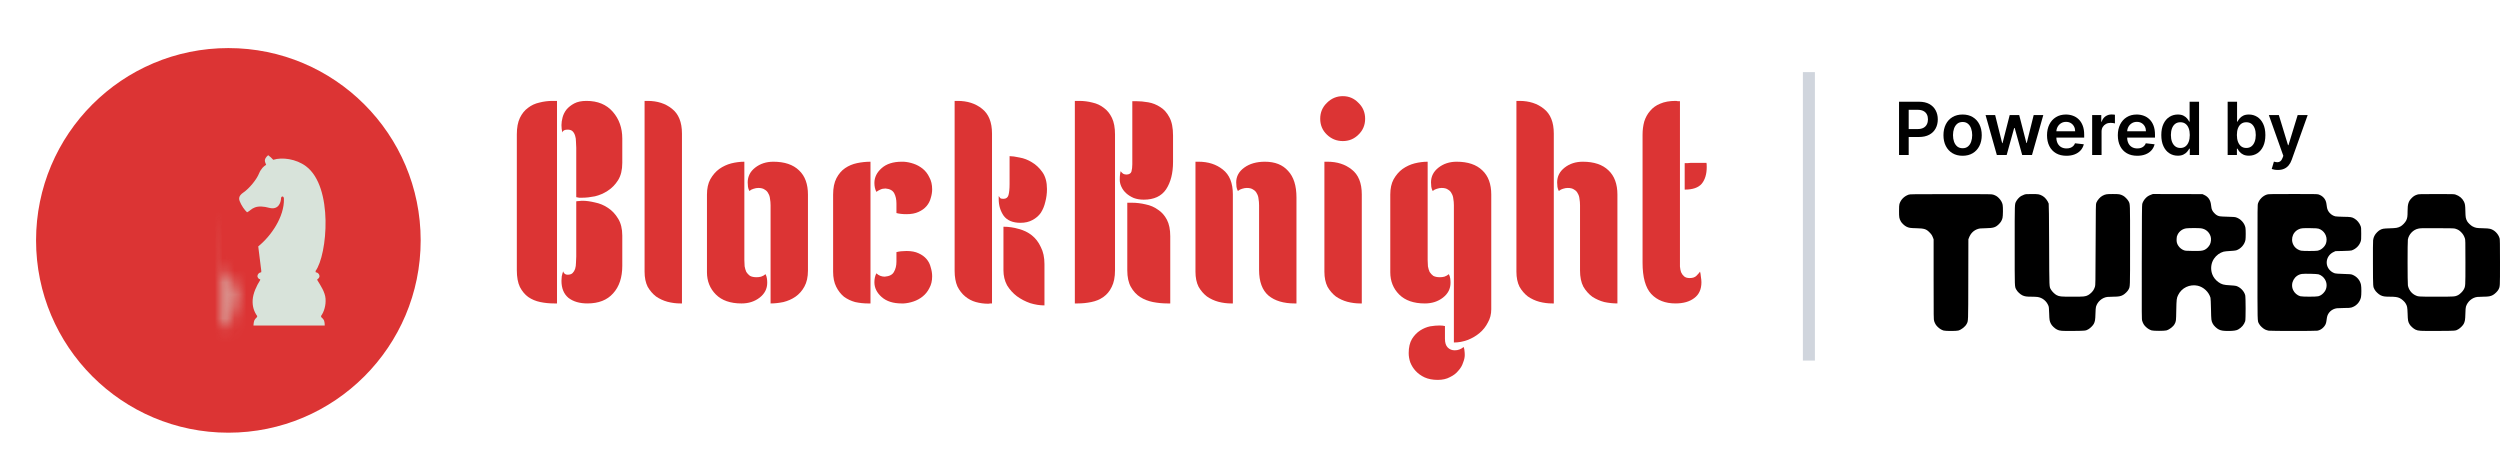 <svg width="208" height="38" viewBox="0 0 208 38" fill="none" xmlns="http://www.w3.org/2000/svg">
    <g filter="url(#filter0_dd_12167_1690)">
        <path
            d="M3 18C3 9.163 10.163 2 19 2C27.837 2 35 9.163 35 18C35 26.837 27.837 34 19 34C10.163 34 3 26.837 3 18Z"
            fill="#DC3434" />
        <path
            d="M20.267 14.003C20.72 13.694 21.341 12.959 21.55 12.437C21.712 12.04 21.957 11.812 22.143 11.714C22.077 11.494 21.871 11.292 22.311 10.912C22.453 11.016 22.6 11.139 22.736 11.296C23.466 11.062 24.637 11.216 25.458 11.832C27.754 13.551 27.236 19.215 26.253 20.548H26.251L26.274 20.66H26.278C26.342 20.66 26.526 20.706 26.575 20.922C26.614 21.079 26.477 21.205 26.402 21.229L26.405 21.319H26.409C26.667 21.746 27.048 22.301 27.086 22.853C27.124 23.404 26.967 23.937 26.705 24.298H26.703L26.743 24.403C26.743 24.403 26.906 24.532 26.962 24.669C27.017 24.809 27.018 25.087 27.018 25.087H21.088C21.088 25.087 21.103 24.81 21.152 24.681C21.199 24.551 21.356 24.41 21.363 24.404L21.408 24.298H21.401C21.141 23.937 20.989 23.503 21.021 22.96C21.053 22.401 21.341 21.789 21.638 21.319H21.64L21.649 21.232H21.618C21.549 21.23 21.385 21.092 21.427 20.922C21.477 20.706 21.659 20.66 21.724 20.66H21.728L21.742 20.548H21.741L21.486 18.5C22.541 17.649 23.663 16.05 23.623 14.541C23.616 14.275 23.389 14.306 23.382 14.496C23.369 14.863 23.159 15.501 22.381 15.288C21.953 15.172 21.523 15.137 21.205 15.259C20.895 15.377 20.835 15.523 20.554 15.665C20.554 15.665 20.267 15.397 20.06 14.993C19.869 14.618 19.75 14.353 20.267 14.003Z"
            fill="#D8E3DA" />
        <mask id="mask0_12167_1690" style="mask-type:alpha" maskUnits="userSpaceOnUse" x="11" y="11" width="9"
            height="15">
            <path
                d="M19.015 22.508C19.049 23.137 18.79 23.706 18.514 24.126C18.518 24.146 18.562 24.203 18.616 24.275L19.015 22.508ZM19.015 22.508C18.992 22.087 18.642 21.4 18.391 20.951L19.015 22.508ZM18.023 24.221L17.985 24.021L18.096 23.851C18.343 23.475 18.541 23.013 18.515 22.535L18.515 22.535C18.511 22.451 18.475 22.305 18.397 22.104C18.323 21.912 18.224 21.703 18.121 21.505C18.02 21.308 17.918 21.128 17.84 20.993C17.815 20.951 17.797 20.918 17.779 20.889C17.767 20.868 17.756 20.849 17.744 20.828C17.732 20.808 17.721 20.787 17.711 20.77C17.707 20.762 17.7 20.749 17.693 20.735C17.69 20.728 17.684 20.716 17.677 20.7C17.677 20.7 17.677 20.7 17.677 20.699C17.674 20.693 17.653 20.642 17.644 20.575L17.611 20.334H17.332L17.29 19.881L16.819 14.843L16.768 14.296H16.995L16.429 14.062L17.052 13.532L17.052 13.532L17.052 13.532L17.052 13.532L17.053 13.532L17.053 13.532L17.055 13.53L17.068 13.518C17.08 13.507 17.1 13.49 17.125 13.466C17.174 13.419 17.244 13.35 17.323 13.264C17.38 13.2 17.44 13.13 17.499 13.054H17.093H15.952H15.401L15.454 12.506L15.517 11.856H15.16L15.222 12.507L15.275 13.054H14.724H13.583H13.144C13.217 13.159 13.289 13.244 13.352 13.311C13.39 13.351 13.425 13.385 13.455 13.413H13.964L13.773 14.056C13.745 14.149 13.696 14.215 13.659 14.256C13.641 14.275 13.623 14.292 13.606 14.305L13.675 14.304L13.813 14.596L13.854 14.684L14.192 15.398H13.854L13.437 19.759L13.431 19.829L13.405 19.894L13.356 20.017L13.232 20.334H13.231L13.186 20.595C13.173 20.667 13.146 20.721 13.144 20.726C13.144 20.727 13.143 20.727 13.143 20.727C13.136 20.743 13.129 20.756 13.125 20.762C13.117 20.776 13.109 20.789 13.104 20.797C13.093 20.814 13.079 20.835 13.066 20.855C13.053 20.874 13.041 20.893 13.027 20.913C13.007 20.944 12.984 20.978 12.955 21.021C12.865 21.156 12.748 21.337 12.63 21.534C12.512 21.733 12.398 21.941 12.313 22.131C12.223 22.333 12.186 22.47 12.182 22.539L12.182 22.541C12.149 23.041 12.331 23.475 12.577 23.844L12.699 24.026L12.647 24.24C12.631 24.305 12.605 24.351 12.6 24.36C12.6 24.361 12.6 24.361 12.6 24.361C12.591 24.378 12.583 24.39 12.579 24.396C12.57 24.409 12.563 24.419 12.56 24.424C12.553 24.433 12.546 24.442 12.541 24.447L12.51 24.486C12.496 24.504 12.48 24.523 12.463 24.545H15.343H18.194C18.181 24.528 18.169 24.512 18.159 24.499C18.144 24.478 18.124 24.451 18.107 24.423C18.098 24.409 18.085 24.389 18.073 24.364C18.064 24.346 18.037 24.293 18.023 24.221ZM17.627 12.879C17.685 12.792 17.739 12.702 17.785 12.609L17.785 12.609C17.893 12.389 17.971 12.11 18.023 11.856H17.528L17.591 12.506L17.627 12.879ZM13.085 12.506L13.148 11.856H12.649C12.699 12.082 12.777 12.352 12.9 12.623L12.9 12.624C12.947 12.727 12.996 12.821 13.047 12.905L13.085 12.506Z"
                fill="#DC3434" stroke="white" />
        </mask>
        <g mask="url(#mask0_12167_1690)">
            <mask id="path-4-inside-1_12167_1690" fill="white">
                <rect x="9.373" y="8" width="11.932" height="19.119" rx="1" />
            </mask>
            <rect x="9.373" y="8" width="11.932" height="19.119" rx="1" fill="#D9D9D9" stroke="#D8E3DA"
                stroke-width="11.932" mask="url(#path-4-inside-1_12167_1690)" />
        </g>
    </g>
    <path
        d="M139.772 21.695C139.772 21.85 139.772 22.012 139.772 22.182C139.787 22.353 139.818 22.507 139.865 22.647C139.926 22.786 140.012 22.902 140.12 22.995C140.228 23.088 140.383 23.134 140.584 23.134C140.832 23.134 141.017 23.072 141.141 22.948C141.28 22.809 141.381 22.693 141.443 22.6C141.474 22.693 141.497 22.832 141.513 23.018C141.544 23.204 141.559 23.358 141.559 23.482C141.559 24.07 141.358 24.511 140.955 24.805C140.569 25.099 140.05 25.246 139.4 25.246C138.549 25.246 137.876 24.983 137.381 24.457C136.901 23.931 136.661 23.064 136.661 21.858V11.203C136.661 10.816 136.708 10.453 136.801 10.112C136.909 9.772 137.071 9.478 137.288 9.23C137.505 8.967 137.783 8.766 138.124 8.627C138.48 8.472 138.905 8.395 139.4 8.395C139.462 8.395 139.524 8.402 139.586 8.418C139.648 8.418 139.71 8.418 139.772 8.418V21.695ZM140.166 13.571H140.213C140.244 13.571 140.313 13.571 140.422 13.571C140.53 13.555 140.7 13.548 140.932 13.548H141.977C141.992 13.594 142 13.71 142 13.896C142 14.484 141.861 14.948 141.582 15.289C141.304 15.614 140.832 15.776 140.166 15.776V13.571Z"
        fill="#DC3434" />
    <path
        d="M126.166 8.395H126.421C127.226 8.395 127.899 8.611 128.441 9.044C128.998 9.478 129.276 10.166 129.276 11.11V25.246H129.137C128.781 25.246 128.425 25.2 128.069 25.107C127.729 25.014 127.412 24.867 127.118 24.666C126.839 24.45 126.607 24.179 126.421 23.854C126.251 23.513 126.166 23.096 126.166 22.6V8.395ZM131.458 17.076C131.458 16.89 131.443 16.712 131.412 16.542C131.396 16.372 131.35 16.225 131.273 16.101C131.211 15.962 131.11 15.853 130.971 15.776C130.847 15.683 130.669 15.637 130.437 15.637C130.313 15.637 130.182 15.66 130.042 15.706C129.919 15.737 129.802 15.799 129.694 15.892C129.632 15.768 129.594 15.652 129.578 15.544C129.563 15.42 129.555 15.296 129.555 15.172C129.555 14.677 129.764 14.267 130.182 13.942C130.599 13.617 131.102 13.455 131.69 13.455C132.619 13.455 133.331 13.695 133.826 14.174C134.321 14.639 134.569 15.312 134.569 16.194V25.246C134.213 25.246 133.849 25.208 133.478 25.13C133.122 25.038 132.789 24.89 132.48 24.689C132.186 24.473 131.938 24.194 131.737 23.854C131.551 23.498 131.458 23.049 131.458 22.507V17.076Z"
        fill="#DC3434" />
    <path
        d="M118.781 21.626C118.781 21.811 118.789 21.989 118.804 22.16C118.835 22.33 118.882 22.485 118.944 22.624C119.021 22.748 119.122 22.856 119.245 22.949C119.385 23.026 119.57 23.065 119.802 23.065C119.926 23.065 120.05 23.049 120.174 23.018C120.313 22.972 120.437 22.902 120.545 22.809C120.607 22.933 120.646 23.057 120.661 23.181C120.677 23.289 120.684 23.405 120.684 23.529C120.684 24.024 120.476 24.434 120.058 24.759C119.64 25.084 119.137 25.247 118.549 25.247C117.621 25.247 116.909 24.999 116.413 24.504C115.918 24.009 115.671 23.39 115.671 22.647V16.194C115.671 15.683 115.764 15.258 115.949 14.917C116.15 14.562 116.398 14.275 116.692 14.059C117.002 13.842 117.334 13.687 117.69 13.594C118.062 13.502 118.425 13.455 118.781 13.455V21.626ZM120.963 17.076C120.963 16.89 120.948 16.712 120.917 16.542C120.901 16.372 120.855 16.225 120.777 16.101C120.715 15.962 120.615 15.854 120.476 15.776C120.352 15.683 120.174 15.637 119.942 15.637C119.818 15.637 119.686 15.66 119.547 15.707C119.423 15.738 119.307 15.8 119.199 15.892C119.137 15.768 119.098 15.652 119.083 15.544C119.067 15.42 119.06 15.297 119.06 15.173C119.06 14.678 119.269 14.268 119.686 13.943C120.104 13.618 120.607 13.455 121.195 13.455C122.124 13.455 122.835 13.695 123.331 14.175C123.826 14.639 124.073 15.312 124.073 16.194V25.734C124.073 26.137 123.981 26.5 123.795 26.825C123.625 27.166 123.393 27.46 123.099 27.707C122.805 27.955 122.472 28.148 122.1 28.288C121.729 28.427 121.35 28.496 120.963 28.496V17.076ZM117.203 29.378C117.203 28.899 117.296 28.504 117.481 28.195C117.667 27.901 117.891 27.669 118.154 27.498C118.417 27.328 118.696 27.212 118.99 27.15C119.284 27.104 119.539 27.081 119.756 27.081C119.942 27.081 120.096 27.096 120.22 27.127V28.195C120.22 28.52 120.298 28.759 120.452 28.914C120.607 29.069 120.801 29.146 121.033 29.146C121.311 29.146 121.559 29.053 121.775 28.868C121.822 28.992 121.845 29.1 121.845 29.193C121.861 29.301 121.868 29.417 121.868 29.541C121.868 29.727 121.822 29.936 121.729 30.168C121.652 30.415 121.52 30.64 121.334 30.841C121.164 31.058 120.932 31.235 120.638 31.375C120.36 31.529 120.019 31.607 119.617 31.607C119.199 31.607 118.835 31.537 118.526 31.398C118.232 31.259 117.984 31.081 117.783 30.864C117.597 30.663 117.45 30.431 117.342 30.168C117.249 29.905 117.203 29.642 117.203 29.378Z"
        fill="#DC3434" />
    <path
        d="M109.842 9.88C109.842 9.354 110.028 8.913 110.399 8.557C110.771 8.186 111.212 8 111.722 8C112.233 8 112.666 8.186 113.022 8.557C113.394 8.913 113.579 9.354 113.579 9.88C113.579 10.406 113.394 10.847 113.022 11.203C112.666 11.559 112.233 11.737 111.722 11.737C111.212 11.737 110.771 11.559 110.399 11.203C110.028 10.847 109.842 10.406 109.842 9.88ZM110.19 13.455H110.446C111.251 13.455 111.924 13.671 112.465 14.105C113.022 14.538 113.301 15.227 113.301 16.171V25.247H113.162C112.806 25.247 112.45 25.2 112.094 25.107C111.753 25.014 111.436 24.867 111.142 24.666C110.864 24.45 110.632 24.179 110.446 23.854C110.276 23.513 110.19 23.096 110.19 22.6V13.455Z"
        fill="#DC3434" />
    <path
        d="M104.755 17.076C104.755 16.89 104.74 16.712 104.709 16.542C104.694 16.372 104.647 16.225 104.57 16.101C104.508 15.962 104.407 15.854 104.268 15.776C104.144 15.683 103.966 15.637 103.734 15.637C103.61 15.637 103.479 15.66 103.34 15.707C103.216 15.738 103.1 15.8 102.991 15.892C102.929 15.768 102.891 15.652 102.875 15.544C102.86 15.42 102.852 15.297 102.852 15.173C102.852 14.678 103.076 14.268 103.525 13.943C103.974 13.618 104.547 13.455 105.243 13.455C106.079 13.455 106.721 13.71 107.17 14.221C107.634 14.716 107.866 15.451 107.866 16.426V25.247H107.727C106.798 25.247 106.071 25.03 105.545 24.597C105.019 24.148 104.755 23.436 104.755 22.461V17.076ZM99.463 13.455H99.719C100.523 13.455 101.196 13.672 101.738 14.105C102.295 14.538 102.574 15.227 102.574 16.171V25.247H102.434C102.078 25.247 101.722 25.2 101.367 25.108C101.026 25.015 100.709 24.868 100.415 24.666C100.136 24.45 99.904 24.179 99.719 23.854C99.548 23.514 99.463 23.096 99.463 22.601V13.455Z"
        fill="#DC3434" />
    <path
        d="M89.427 8.395H89.798C90.169 8.395 90.533 8.441 90.889 8.534C91.245 8.611 91.562 8.758 91.841 8.975C92.119 9.176 92.344 9.455 92.514 9.81C92.684 10.166 92.769 10.623 92.769 11.18V22.484C92.769 23.057 92.676 23.521 92.491 23.877C92.32 24.233 92.088 24.511 91.794 24.713C91.516 24.914 91.183 25.053 90.796 25.13C90.425 25.208 90.046 25.246 89.659 25.246H89.427V8.395ZM97.365 25.246H97.133C96.731 25.246 96.328 25.208 95.926 25.13C95.539 25.053 95.183 24.914 94.858 24.713C94.549 24.511 94.293 24.233 94.092 23.877C93.891 23.521 93.79 23.057 93.79 22.484V16.867H94.162C94.549 16.867 94.936 16.913 95.323 17.006C95.709 17.084 96.05 17.231 96.344 17.447C96.653 17.648 96.901 17.927 97.087 18.283C97.272 18.639 97.365 19.095 97.365 19.652V25.246ZM97.597 13.478C97.597 14.406 97.404 15.165 97.017 15.753C96.63 16.325 96.011 16.612 95.16 16.612C94.851 16.612 94.572 16.565 94.324 16.472C94.077 16.364 93.868 16.232 93.698 16.078C93.528 15.923 93.396 15.745 93.303 15.544C93.21 15.343 93.164 15.149 93.164 14.963C93.164 14.778 93.172 14.631 93.187 14.523C93.203 14.414 93.218 14.321 93.234 14.244C93.311 14.337 93.38 14.406 93.442 14.453C93.52 14.499 93.62 14.523 93.744 14.523C93.961 14.507 94.092 14.422 94.139 14.267C94.185 14.097 94.208 13.896 94.208 13.664V8.418H94.51C94.835 8.418 95.175 8.449 95.531 8.511C95.887 8.572 96.22 8.704 96.53 8.905C96.839 9.091 97.094 9.377 97.296 9.764C97.497 10.135 97.597 10.638 97.597 11.273V13.478Z"
        fill="#DC3434" />
    <path
        d="M83.487 18.863C83.92 18.863 84.346 18.925 84.763 19.049C85.181 19.157 85.545 19.335 85.854 19.583C86.164 19.83 86.412 20.155 86.597 20.558C86.798 20.945 86.899 21.416 86.899 21.974V25.409C86.512 25.409 86.118 25.347 85.715 25.223C85.313 25.084 84.941 24.89 84.601 24.643C84.276 24.395 84.005 24.094 83.788 23.738C83.587 23.366 83.487 22.948 83.487 22.484V18.863ZM83.997 12.991C84.199 12.991 84.477 13.029 84.833 13.107C85.189 13.168 85.529 13.3 85.854 13.501C86.195 13.702 86.489 13.981 86.737 14.337C86.984 14.693 87.108 15.157 87.108 15.729C87.108 16.101 87.061 16.457 86.969 16.797C86.891 17.138 86.767 17.439 86.597 17.703C86.427 17.95 86.195 18.151 85.901 18.306C85.622 18.461 85.29 18.538 84.903 18.538C84.268 18.538 83.804 18.345 83.51 17.958C83.231 17.555 83.092 17.091 83.092 16.565V16.31C83.154 16.387 83.201 16.449 83.231 16.495C83.278 16.526 83.363 16.542 83.487 16.542C83.703 16.542 83.843 16.441 83.905 16.24C83.966 16.023 83.997 15.706 83.997 15.289V12.991ZM79.425 8.395H79.68C80.485 8.395 81.158 8.611 81.7 9.044C82.257 9.478 82.535 10.166 82.535 11.11V25.246C82.473 25.246 82.419 25.246 82.373 25.246C82.326 25.262 82.272 25.27 82.21 25.27C81.87 25.27 81.529 25.223 81.189 25.13C80.864 25.038 80.57 24.883 80.307 24.666C80.044 24.45 79.827 24.171 79.657 23.831C79.502 23.475 79.425 23.041 79.425 22.531V8.395Z"
        fill="#DC3434" />
    <path
        d="M72.425 25.247H72.216C71.86 25.247 71.504 25.208 71.148 25.131C70.808 25.038 70.499 24.891 70.22 24.69C69.957 24.473 69.74 24.195 69.57 23.854C69.4 23.514 69.315 23.096 69.315 22.601V16.194C69.315 15.637 69.408 15.181 69.593 14.825C69.779 14.469 70.019 14.19 70.313 13.989C70.607 13.788 70.94 13.649 71.311 13.571C71.682 13.494 72.054 13.455 72.425 13.455V25.247ZM77.555 15.753C77.555 15.985 77.516 16.225 77.439 16.473C77.377 16.72 77.261 16.945 77.091 17.146C76.921 17.347 76.696 17.509 76.418 17.633C76.155 17.757 75.822 17.819 75.419 17.819C75.094 17.819 74.816 17.788 74.584 17.726V16.937C74.584 16.596 74.522 16.31 74.398 16.078C74.274 15.846 74.034 15.714 73.679 15.683C73.508 15.683 73.361 15.714 73.238 15.776C73.129 15.823 73.021 15.885 72.913 15.962C72.804 15.745 72.75 15.498 72.75 15.219C72.75 14.755 72.951 14.345 73.354 13.989C73.756 13.633 74.313 13.455 75.025 13.455H75.187C75.451 13.471 75.721 13.525 76 13.618C76.278 13.71 76.534 13.85 76.766 14.035C76.998 14.221 77.184 14.461 77.323 14.755C77.478 15.034 77.555 15.366 77.555 15.753ZM77.555 22.995C77.555 23.367 77.478 23.692 77.323 23.97C77.184 24.249 76.998 24.481 76.766 24.666C76.534 24.852 76.278 24.991 76 25.084C75.721 25.177 75.451 25.231 75.187 25.247H75.025C74.313 25.247 73.756 25.069 73.354 24.713C72.951 24.357 72.75 23.947 72.75 23.483C72.75 23.204 72.804 22.956 72.913 22.74C73.114 22.926 73.346 23.018 73.609 23.018C73.996 22.988 74.251 22.856 74.375 22.624C74.514 22.392 74.584 22.105 74.584 21.765V20.976C74.816 20.914 75.094 20.883 75.419 20.883C75.822 20.883 76.155 20.945 76.418 21.069C76.696 21.192 76.921 21.355 77.091 21.556C77.261 21.757 77.377 21.989 77.439 22.252C77.516 22.5 77.555 22.748 77.555 22.995Z"
        fill="#DC3434" />
    <path
        d="M61.93 21.626C61.93 21.811 61.938 21.989 61.953 22.16C61.984 22.33 62.031 22.485 62.092 22.624C62.17 22.748 62.27 22.856 62.394 22.949C62.533 23.026 62.719 23.065 62.951 23.065C63.075 23.065 63.199 23.049 63.323 23.018C63.462 22.972 63.586 22.902 63.694 22.809C63.756 22.933 63.795 23.057 63.81 23.181C63.826 23.289 63.833 23.405 63.833 23.529C63.833 24.024 63.624 24.434 63.207 24.759C62.789 25.084 62.286 25.247 61.698 25.247C60.769 25.247 60.057 24.999 59.562 24.504C59.067 24.009 58.819 23.39 58.819 22.647V16.194C58.819 15.683 58.912 15.258 59.098 14.917C59.299 14.562 59.547 14.275 59.841 14.059C60.15 13.842 60.483 13.687 60.839 13.594C61.21 13.502 61.574 13.455 61.93 13.455V21.626ZM67.222 22.508C67.222 23.049 67.122 23.498 66.921 23.854C66.735 24.195 66.487 24.473 66.178 24.69C65.884 24.891 65.551 25.038 65.18 25.131C64.808 25.208 64.452 25.247 64.112 25.247V17.076C64.112 16.89 64.096 16.712 64.065 16.542C64.05 16.372 64.004 16.225 63.926 16.101C63.864 15.962 63.764 15.854 63.624 15.776C63.501 15.683 63.323 15.637 63.09 15.637C62.967 15.637 62.835 15.66 62.696 15.707C62.572 15.738 62.456 15.8 62.348 15.892C62.286 15.768 62.247 15.652 62.232 15.544C62.216 15.42 62.209 15.297 62.209 15.173C62.209 14.678 62.417 14.268 62.835 13.943C63.253 13.618 63.756 13.455 64.344 13.455C65.272 13.455 65.984 13.695 66.48 14.175C66.975 14.639 67.222 15.312 67.222 16.194V22.508Z"
        fill="#DC3434" />
    <path
        d="M53.629 8.395H53.884C54.689 8.395 55.362 8.611 55.903 9.044C56.46 9.478 56.739 10.166 56.739 11.11V25.246H56.6C56.244 25.246 55.888 25.2 55.532 25.107C55.191 25.014 54.874 24.867 54.58 24.666C54.302 24.45 54.07 24.179 53.884 23.854C53.714 23.513 53.629 23.096 53.629 22.6V8.395Z"
        fill="#DC3434" />
    <path
        d="M46.343 25.246H46.11C45.708 25.246 45.321 25.208 44.95 25.13C44.578 25.053 44.246 24.914 43.952 24.713C43.673 24.511 43.441 24.233 43.255 23.877C43.085 23.521 43 23.057 43 22.484V11.18C43 10.623 43.085 10.166 43.255 9.81C43.426 9.455 43.65 9.176 43.928 8.975C44.207 8.758 44.524 8.611 44.88 8.534C45.236 8.441 45.6 8.395 45.971 8.395H46.343V25.246ZM51.774 22.113C51.774 23.088 51.519 23.854 51.008 24.411C50.513 24.968 49.801 25.246 48.873 25.246C48.223 25.246 47.697 25.092 47.294 24.782C46.907 24.457 46.714 23.985 46.714 23.366C46.714 23.258 46.722 23.134 46.737 22.995C46.768 22.84 46.807 22.701 46.853 22.577C46.915 22.763 47.039 22.856 47.225 22.856C47.41 22.856 47.55 22.809 47.642 22.716C47.735 22.623 47.805 22.507 47.851 22.368C47.898 22.213 47.921 22.051 47.921 21.881C47.936 21.695 47.944 21.517 47.944 21.347V16.751C48.022 16.735 48.099 16.728 48.176 16.728C48.269 16.712 48.37 16.704 48.478 16.704C48.772 16.704 49.112 16.751 49.499 16.844C49.886 16.921 50.242 17.068 50.567 17.285C50.907 17.501 51.194 17.803 51.426 18.19C51.658 18.561 51.774 19.033 51.774 19.606V22.113ZM51.774 13.548C51.774 14.136 51.658 14.615 51.426 14.987C51.194 15.358 50.907 15.652 50.567 15.869C50.242 16.085 49.886 16.24 49.499 16.333C49.112 16.41 48.772 16.449 48.478 16.449C48.37 16.449 48.269 16.449 48.176 16.449C48.099 16.434 48.022 16.418 47.944 16.403V12.294C47.944 12.124 47.936 11.954 47.921 11.784C47.921 11.598 47.898 11.435 47.851 11.296C47.805 11.141 47.735 11.018 47.642 10.925C47.55 10.832 47.41 10.785 47.225 10.785C46.977 10.785 46.83 10.863 46.784 11.018C46.737 10.816 46.714 10.615 46.714 10.414C46.714 10.213 46.745 9.996 46.807 9.764C46.869 9.532 46.977 9.315 47.132 9.114C47.302 8.913 47.519 8.743 47.782 8.603C48.045 8.464 48.385 8.395 48.803 8.395C49.731 8.395 50.459 8.696 50.985 9.3C51.511 9.903 51.774 10.646 51.774 11.528V13.548Z"
        fill="#DC3434" />
    <line x1="150.5" y1="6" x2="150.5" y2="30" stroke="#D0D5DD" />
    <path
        d="M189.518 14.141C189.411 14.141 189.313 14.132 189.222 14.115C189.132 14.099 189.061 14.081 189.008 14.059L189.189 13.449C189.303 13.482 189.405 13.498 189.494 13.496C189.584 13.495 189.662 13.467 189.73 13.412C189.8 13.358 189.858 13.269 189.906 13.144L189.973 12.964L188.767 9.571H189.598L190.364 12.081H190.399L191.167 9.571H192L190.669 13.297C190.607 13.473 190.525 13.624 190.423 13.749C190.32 13.876 190.195 13.973 190.046 14.039C189.899 14.107 189.723 14.141 189.518 14.141Z"
        fill="black" />
    <path
        d="M185.341 12.895V8.464H186.124V10.121H186.157C186.197 10.04 186.254 9.955 186.328 9.864C186.401 9.771 186.501 9.693 186.626 9.628C186.752 9.562 186.912 9.528 187.107 9.528C187.364 9.528 187.595 9.594 187.801 9.725C188.009 9.855 188.173 10.048 188.295 10.303C188.417 10.557 188.479 10.868 188.479 11.238C188.479 11.603 188.419 11.913 188.299 12.168C188.179 12.424 188.016 12.618 187.81 12.752C187.604 12.886 187.37 12.954 187.109 12.954C186.919 12.954 186.761 12.922 186.635 12.858C186.51 12.795 186.409 12.718 186.332 12.629C186.257 12.538 186.199 12.452 186.157 12.371H186.111V12.895H185.341ZM186.109 11.233C186.109 11.448 186.14 11.637 186.2 11.798C186.262 11.96 186.351 12.086 186.466 12.177C186.583 12.266 186.725 12.311 186.89 12.311C187.064 12.311 187.208 12.265 187.325 12.172C187.442 12.079 187.53 11.951 187.589 11.79C187.65 11.627 187.68 11.441 187.68 11.233C187.68 11.027 187.651 10.844 187.591 10.684C187.532 10.524 187.444 10.398 187.327 10.307C187.211 10.216 187.065 10.171 186.89 10.171C186.723 10.171 186.581 10.215 186.464 10.303C186.347 10.391 186.259 10.514 186.198 10.673C186.139 10.832 186.109 11.018 186.109 11.233Z"
        fill="black" />
    <path
        d="M181.191 12.954C180.93 12.954 180.696 12.886 180.49 12.752C180.283 12.618 180.12 12.424 180.001 12.168C179.881 11.913 179.821 11.603 179.821 11.238C179.821 10.868 179.882 10.557 180.003 10.303C180.125 10.048 180.291 9.855 180.498 9.725C180.706 9.594 180.937 9.528 181.193 9.528C181.388 9.528 181.548 9.562 181.673 9.628C181.799 9.693 181.898 9.771 181.972 9.864C182.045 9.955 182.102 10.04 182.143 10.121H182.175V8.464H182.961V12.895H182.19V12.371H182.143C182.102 12.452 182.044 12.538 181.967 12.629C181.891 12.718 181.79 12.795 181.664 12.858C181.539 12.922 181.381 12.954 181.191 12.954ZM181.409 12.311C181.575 12.311 181.716 12.266 181.833 12.177C181.95 12.086 182.039 11.96 182.099 11.798C182.16 11.637 182.19 11.448 182.19 11.233C182.19 11.018 182.16 10.832 182.099 10.673C182.04 10.514 181.952 10.391 181.835 10.303C181.72 10.215 181.578 10.171 181.409 10.171C181.235 10.171 181.089 10.216 180.972 10.307C180.855 10.398 180.767 10.524 180.708 10.684C180.649 10.844 180.619 11.027 180.619 11.233C180.619 11.441 180.649 11.627 180.708 11.79C180.769 11.951 180.857 12.079 180.974 12.172C181.093 12.265 181.238 12.311 181.409 12.311Z"
        fill="black" />
    <path
        d="M177.817 12.96C177.484 12.96 177.196 12.891 176.954 12.752C176.713 12.612 176.527 12.415 176.397 12.159C176.268 11.903 176.203 11.6 176.203 11.253C176.203 10.911 176.268 10.611 176.397 10.353C176.529 10.093 176.712 9.891 176.947 9.747C177.182 9.601 177.458 9.528 177.776 9.528C177.981 9.528 178.174 9.562 178.356 9.628C178.539 9.693 178.7 9.794 178.84 9.931C178.982 10.068 179.093 10.242 179.174 10.454C179.254 10.665 179.295 10.916 179.295 11.207V11.447H176.571V10.92H178.544C178.542 10.77 178.51 10.636 178.447 10.519C178.383 10.401 178.294 10.308 178.18 10.24C178.068 10.172 177.937 10.139 177.787 10.139C177.626 10.139 177.486 10.177 177.365 10.255C177.244 10.332 177.149 10.433 177.081 10.558C177.015 10.682 176.981 10.819 176.98 10.967V11.428C176.98 11.621 177.015 11.787 177.086 11.926C177.156 12.063 177.255 12.168 177.382 12.242C177.509 12.314 177.657 12.35 177.828 12.35C177.942 12.35 178.045 12.334 178.137 12.302C178.229 12.269 178.309 12.221 178.377 12.157C178.445 12.094 178.496 12.015 178.531 11.921L179.262 12.004C179.216 12.197 179.128 12.366 178.998 12.51C178.87 12.653 178.705 12.764 178.505 12.843C178.304 12.921 178.075 12.96 177.817 12.96Z"
        fill="black" />
    <path
        d="M174.067 12.896V9.572H174.826V10.126H174.861C174.921 9.934 175.025 9.786 175.172 9.682C175.321 9.577 175.49 9.524 175.681 9.524C175.724 9.524 175.772 9.527 175.826 9.531C175.881 9.534 175.926 9.539 175.962 9.546V10.267C175.929 10.255 175.876 10.245 175.804 10.236C175.733 10.226 175.665 10.221 175.599 10.221C175.456 10.221 175.327 10.252 175.213 10.314C175.101 10.375 175.012 10.459 174.947 10.567C174.882 10.675 174.85 10.8 174.85 10.942V12.896H174.067Z"
        fill="black" />
    <path
        d="M171.926 12.96C171.593 12.96 171.305 12.891 171.063 12.752C170.822 12.612 170.637 12.415 170.507 12.159C170.377 11.903 170.312 11.6 170.312 11.253C170.312 10.911 170.377 10.611 170.507 10.353C170.638 10.093 170.821 9.891 171.056 9.747C171.291 9.601 171.568 9.528 171.885 9.528C172.09 9.528 172.283 9.562 172.465 9.628C172.648 9.693 172.81 9.794 172.95 9.931C173.091 10.068 173.202 10.242 173.283 10.454C173.364 10.665 173.404 10.916 173.404 11.207V11.447H170.68V10.92H172.653C172.652 10.77 172.619 10.636 172.556 10.519C172.492 10.401 172.404 10.308 172.29 10.24C172.177 10.172 172.046 10.139 171.896 10.139C171.736 10.139 171.595 10.177 171.474 10.255C171.353 10.332 171.258 10.433 171.191 10.558C171.124 10.682 171.09 10.819 171.089 10.967V11.428C171.089 11.621 171.124 11.787 171.195 11.926C171.266 12.063 171.364 12.168 171.491 12.242C171.618 12.314 171.767 12.35 171.937 12.35C172.051 12.35 172.154 12.334 172.246 12.302C172.339 12.269 172.419 12.221 172.487 12.157C172.554 12.094 172.606 12.015 172.64 11.921L173.372 12.004C173.325 12.197 173.237 12.366 173.108 12.51C172.979 12.653 172.815 12.764 172.614 12.843C172.414 12.921 172.184 12.96 171.926 12.96Z"
        fill="black" />
    <path
        d="M166.137 12.895L165.198 9.571H165.996L166.58 11.908H166.611L167.208 9.571H167.997L168.595 11.895H168.627L169.203 9.571H170.003L169.062 12.895H168.246L167.623 10.649H167.578L166.955 12.895H166.137Z"
        fill="black" />
    <path
        d="M163.289 12.96C162.964 12.96 162.683 12.889 162.445 12.746C162.207 12.603 162.022 12.403 161.891 12.146C161.761 11.89 161.696 11.59 161.696 11.246C161.696 10.903 161.761 10.602 161.891 10.344C162.022 10.086 162.207 9.885 162.445 9.743C162.683 9.6 162.964 9.528 163.289 9.528C163.613 9.528 163.894 9.6 164.132 9.743C164.37 9.885 164.554 10.086 164.684 10.344C164.815 10.602 164.881 10.903 164.881 11.246C164.881 11.59 164.815 11.89 164.684 12.146C164.554 12.403 164.37 12.603 164.132 12.746C163.894 12.889 163.613 12.96 163.289 12.96ZM163.293 12.332C163.469 12.332 163.616 12.284 163.734 12.188C163.853 12.089 163.941 11.958 163.998 11.794C164.057 11.629 164.087 11.446 164.087 11.244C164.087 11.041 164.057 10.857 163.998 10.692C163.941 10.527 163.853 10.395 163.734 10.296C163.616 10.198 163.469 10.149 163.293 10.149C163.113 10.149 162.963 10.198 162.843 10.296C162.725 10.395 162.636 10.527 162.577 10.692C162.519 10.857 162.49 11.041 162.49 11.244C162.49 11.446 162.519 11.629 162.577 11.794C162.636 11.958 162.725 12.089 162.843 12.188C162.963 12.284 163.113 12.332 163.293 12.332Z"
        fill="black" />
    <path
        d="M158 12.895V8.464H159.662C160.002 8.464 160.288 8.527 160.519 8.654C160.751 8.781 160.926 8.956 161.044 9.178C161.164 9.399 161.224 9.65 161.224 9.931C161.224 10.215 161.164 10.467 161.044 10.688C160.925 10.909 160.748 11.083 160.514 11.21C160.281 11.335 159.993 11.398 159.651 11.398H158.55V10.738H159.543C159.742 10.738 159.905 10.703 160.032 10.634C160.159 10.565 160.252 10.47 160.313 10.348C160.375 10.227 160.406 10.088 160.406 9.931C160.406 9.774 160.375 9.635 160.313 9.515C160.252 9.396 160.158 9.303 160.03 9.236C159.903 9.169 159.739 9.135 159.538 9.135H158.803V12.895H158Z"
        fill="black" />
    <path
        d="M158.804 16.193C158.422 16.328 158.147 16.607 158.033 16.975C158.009 17.051 158 17.217 158 17.567C158 18.097 158.014 18.175 158.156 18.433C158.231 18.569 158.454 18.778 158.606 18.854C158.82 18.96 158.92 18.976 159.433 18.988C160.102 19.004 160.265 19.054 160.542 19.34C160.703 19.506 160.745 19.572 160.829 19.784L160.877 19.913V23.252C160.877 26.447 160.88 26.595 160.922 26.716C160.994 26.933 161.073 27.06 161.218 27.2C161.374 27.352 161.541 27.453 161.716 27.502C161.882 27.548 162.765 27.548 162.928 27.502C163.193 27.428 163.508 27.177 163.624 26.954C163.764 26.68 163.755 26.894 163.762 23.249L163.769 19.913L163.82 19.777C163.96 19.409 164.219 19.156 164.57 19.047C164.696 19.006 164.803 18.997 165.211 18.988C165.861 18.974 166.024 18.923 166.304 18.651C166.462 18.497 166.555 18.343 166.609 18.136C166.651 17.979 166.658 17.242 166.621 17.044C166.586 16.853 166.472 16.651 166.311 16.487C166.162 16.335 166.052 16.266 165.831 16.193C165.71 16.151 165.572 16.149 162.313 16.151C159.118 16.151 158.913 16.156 158.804 16.193Z"
        fill="black" />
    <path
        d="M168.401 16.198C168.322 16.226 168.21 16.277 168.154 16.311C168.019 16.387 167.823 16.599 167.748 16.748C167.616 17.004 167.623 16.806 167.623 20.405C167.623 24.047 167.613 23.819 167.758 24.098C167.839 24.259 168.086 24.491 168.261 24.572C168.459 24.664 168.599 24.685 169.007 24.685C169.2 24.685 169.433 24.696 169.521 24.708C169.925 24.765 170.269 25.041 170.425 25.431C170.467 25.53 170.477 25.626 170.491 26.078C170.509 26.637 170.521 26.711 170.64 26.943C170.724 27.107 170.957 27.328 171.143 27.42C171.371 27.533 171.518 27.544 172.532 27.533C173.51 27.523 173.534 27.521 173.762 27.388C173.911 27.302 174.135 27.079 174.202 26.948C174.307 26.743 174.328 26.612 174.342 26.112C174.349 25.811 174.365 25.599 174.386 25.525C174.507 25.099 174.894 24.761 175.328 24.705C175.414 24.696 175.649 24.685 175.847 24.685C176.262 24.685 176.444 24.65 176.637 24.542C176.8 24.45 177.019 24.233 177.091 24.093C177.229 23.821 177.222 24.04 177.222 20.405C177.222 16.799 177.229 17.004 177.096 16.744C177.019 16.597 176.779 16.35 176.639 16.281C176.388 16.155 176.318 16.143 175.789 16.143C175.262 16.143 175.19 16.155 174.938 16.281C174.733 16.385 174.505 16.643 174.41 16.88C174.37 16.977 174.368 17.193 174.356 20.356C174.344 23.552 174.342 23.736 174.3 23.856C174.228 24.07 174.151 24.197 174 24.349C173.92 24.429 173.801 24.521 173.736 24.553C173.489 24.678 173.412 24.685 172.432 24.685C171.448 24.685 171.35 24.675 171.113 24.556C170.964 24.482 170.731 24.254 170.644 24.1C170.491 23.826 170.502 24.1 170.488 20.379C170.479 18.015 170.467 16.986 170.451 16.937C170.353 16.675 170.137 16.405 169.932 16.297C169.671 16.157 169.594 16.143 169.046 16.145C168.582 16.145 168.531 16.15 168.401 16.198Z"
        fill="black" />
    <path
        d="M178.979 16.195C178.764 16.273 178.638 16.354 178.506 16.499C178.375 16.639 178.284 16.798 178.235 16.966C178.21 17.051 178.203 18.007 178.196 21.815C178.189 26.367 178.191 26.562 178.231 26.696C178.301 26.912 178.377 27.046 178.527 27.189C178.68 27.338 178.853 27.442 179.027 27.492C179.191 27.538 180.074 27.538 180.239 27.492C180.498 27.421 180.817 27.172 180.929 26.958C181.052 26.719 181.05 26.723 181.066 25.821C181.085 24.895 181.094 24.812 181.218 24.555C181.362 24.255 181.593 24.025 181.891 23.88C182.185 23.74 182.541 23.698 182.853 23.772C183.345 23.887 183.771 24.29 183.913 24.773C183.927 24.817 183.946 25.248 183.955 25.729C183.974 26.668 183.976 26.682 184.107 26.94C184.191 27.103 184.433 27.334 184.615 27.419C184.803 27.509 184.983 27.536 185.418 27.536C185.81 27.536 186.066 27.497 186.211 27.416C186.507 27.248 186.702 27.018 186.802 26.719C186.849 26.581 186.847 24.716 186.8 24.555C186.702 24.212 186.397 23.901 186.052 23.79C185.992 23.772 185.775 23.749 185.54 23.737C185.008 23.71 184.845 23.666 184.575 23.475C184.333 23.305 184.142 23.056 184.051 22.796C183.902 22.365 183.958 21.886 184.205 21.523C184.391 21.244 184.692 21.023 185.004 20.938C185.074 20.919 185.316 20.894 185.54 20.882C185.775 20.871 185.992 20.848 186.052 20.829C186.43 20.707 186.746 20.351 186.821 19.964C186.851 19.803 186.851 19.105 186.821 18.946C186.746 18.562 186.425 18.207 186.036 18.083C185.952 18.055 185.768 18.041 185.307 18.03C184.652 18.011 184.598 18.005 184.407 17.883C184.291 17.811 184.135 17.643 184.076 17.528C184.004 17.39 183.981 17.295 183.958 17.054C183.918 16.658 183.732 16.379 183.403 16.225L183.245 16.151L181.183 16.147L179.121 16.142L178.979 16.195ZM183.114 18.994C183.501 19.045 183.799 19.291 183.92 19.66C183.983 19.851 183.962 20.139 183.871 20.33C183.783 20.514 183.594 20.707 183.429 20.783C183.231 20.873 183.084 20.887 182.431 20.878C181.863 20.871 181.814 20.866 181.688 20.816C181.511 20.747 181.35 20.618 181.243 20.459C181.12 20.275 181.082 20.132 181.094 19.881C181.101 19.708 181.115 19.648 181.176 19.524C181.311 19.241 181.593 19.036 181.91 18.997C182.117 18.969 182.909 18.969 183.114 18.994Z"
        fill="black" />
    <path
        d="M188.615 16.183C188.277 16.289 187.988 16.572 187.87 16.911C187.823 17.044 187.823 17.099 187.823 21.824C187.821 27.032 187.811 26.666 187.951 26.939C188.035 27.103 188.268 27.324 188.454 27.416C188.536 27.455 188.671 27.499 188.755 27.513C188.96 27.543 192.641 27.545 192.811 27.513C192.998 27.478 193.17 27.382 193.305 27.236C193.461 27.071 193.524 26.942 193.555 26.73C193.569 26.636 193.589 26.497 193.601 26.424C193.664 26.019 194.004 25.701 194.435 25.646C194.521 25.636 194.796 25.627 195.048 25.625C195.395 25.625 195.533 25.616 195.63 25.588C196.034 25.471 196.346 25.139 196.434 24.729C196.476 24.527 196.476 23.891 196.434 23.689C196.353 23.309 196.087 23.003 195.712 22.855C195.607 22.814 195.516 22.805 194.976 22.791C194.559 22.779 194.328 22.763 194.265 22.742C194.1 22.687 193.969 22.607 193.853 22.489C193.389 22.02 193.541 21.253 194.156 20.967L194.312 20.894L194.941 20.88C195.339 20.871 195.6 20.855 195.651 20.838C196.017 20.712 196.301 20.429 196.413 20.076C196.448 19.97 196.455 19.867 196.453 19.443C196.453 18.985 196.448 18.925 196.402 18.805C196.306 18.548 196.11 18.313 195.882 18.181C195.67 18.059 195.591 18.046 194.976 18.037C194.661 18.03 194.358 18.014 194.3 18C193.937 17.91 193.65 17.599 193.601 17.24C193.589 17.162 193.571 17.026 193.557 16.941C193.506 16.57 193.254 16.284 192.881 16.172C192.793 16.146 192.425 16.139 190.759 16.142C188.911 16.144 188.732 16.146 188.615 16.183ZM192.909 19.026C193.363 19.172 193.645 19.643 193.557 20.109C193.522 20.3 193.45 20.436 193.305 20.585C193.165 20.73 192.995 20.825 192.811 20.859C192.641 20.891 191.609 20.889 191.453 20.857C191.274 20.82 191.073 20.707 190.952 20.574C190.519 20.099 190.665 19.349 191.246 19.079C191.446 18.985 191.567 18.974 192.226 18.983C192.664 18.987 192.823 18.999 192.909 19.026ZM192.904 22.823C193.354 22.968 193.641 23.433 193.562 23.887C193.527 24.089 193.454 24.23 193.301 24.391C193.163 24.531 193.061 24.593 192.881 24.649C192.723 24.695 191.539 24.695 191.378 24.646C191.129 24.573 190.898 24.372 190.789 24.135C190.521 23.562 190.898 22.878 191.525 22.791C191.756 22.759 192.783 22.784 192.904 22.823Z"
        fill="black" />
    <path
        d="M201.127 16.187C200.919 16.254 200.808 16.321 200.658 16.471C200.386 16.742 200.311 16.979 200.311 17.573C200.311 18.009 200.29 18.147 200.197 18.342C200.118 18.51 199.873 18.764 199.712 18.844C199.484 18.959 199.375 18.978 198.82 18.996C198.28 19.015 198.228 19.024 198.012 19.134C197.96 19.16 197.851 19.245 197.772 19.326C197.583 19.512 197.473 19.731 197.443 19.984C197.429 20.087 197.424 20.926 197.429 21.968C197.436 23.948 197.429 23.845 197.578 24.112C197.655 24.255 197.897 24.48 198.051 24.559C198.254 24.66 198.403 24.685 198.808 24.685C199.265 24.685 199.465 24.713 199.647 24.798C199.813 24.874 200.055 25.086 200.139 25.231C200.281 25.466 200.293 25.532 200.314 26.101C200.332 26.665 200.346 26.75 200.467 26.967C200.551 27.123 200.801 27.347 200.973 27.427C201.211 27.535 201.332 27.542 202.83 27.533C204.337 27.526 204.3 27.529 204.54 27.388C204.689 27.303 204.913 27.08 204.98 26.948C205.085 26.741 205.106 26.612 205.12 26.101C205.127 25.772 205.143 25.583 205.167 25.512C205.302 25.084 205.679 24.761 206.106 24.706C206.192 24.697 206.427 24.685 206.625 24.685C207.04 24.685 207.222 24.651 207.415 24.543C207.578 24.45 207.797 24.234 207.87 24.094C208.005 23.829 208 23.9 208 21.833C208 20.272 207.993 19.913 207.967 19.825C207.851 19.445 207.532 19.128 207.173 19.038C207.077 19.012 206.882 18.996 206.555 18.989C206.05 18.978 205.968 18.964 205.717 18.837C205.582 18.771 205.33 18.529 205.269 18.411C205.146 18.177 205.132 18.089 205.12 17.583C205.109 17.062 205.092 16.961 204.992 16.761C204.859 16.496 204.615 16.296 204.305 16.19C204.179 16.146 204.102 16.144 202.713 16.146C201.381 16.146 201.243 16.151 201.127 16.187ZM204.295 19.031C204.512 19.102 204.626 19.171 204.775 19.326C204.922 19.477 205.001 19.609 205.078 19.827C205.12 19.947 205.123 20.051 205.123 21.83C205.123 23.891 205.127 23.803 204.98 24.091C204.904 24.241 204.661 24.48 204.512 24.556C204.26 24.681 204.216 24.685 202.711 24.685C201.201 24.685 201.176 24.683 200.929 24.554C200.616 24.391 200.393 24.082 200.337 23.739C200.304 23.548 200.302 20.122 200.335 19.933C200.407 19.5 200.777 19.109 201.197 19.024C201.411 18.98 201.423 18.98 202.816 18.985C204.048 18.989 204.179 18.994 204.295 19.031Z"
        fill="black" />
    <defs>
        <filter id="filter0_dd_12167_1690" x="0" y="0" width="38" height="38" filterUnits="userSpaceOnUse"
            color-interpolation-filters="sRGB">
            <feFlood flood-opacity="0" result="BackgroundImageFix" />
            <feColorMatrix in="SourceAlpha" type="matrix" values="0 0 0 0 0 0 0 0 0 0 0 0 0 0 0 0 0 0 127 0"
                result="hardAlpha" />
            <feOffset dy="1" />
            <feGaussianBlur stdDeviation="1" />
            <feColorMatrix type="matrix" values="0 0 0 0 0.063 0 0 0 0 0.094 0 0 0 0 0.157 0 0 0 0.06 0" />
            <feBlend mode="normal" in2="BackgroundImageFix" result="effect1_dropShadow_12167_1690" />
            <feColorMatrix in="SourceAlpha" type="matrix" values="0 0 0 0 0 0 0 0 0 0 0 0 0 0 0 0 0 0 127 0"
                result="hardAlpha" />
            <feOffset dy="1" />
            <feGaussianBlur stdDeviation="1.5" />
            <feColorMatrix type="matrix" values="0 0 0 0 0.063 0 0 0 0 0.094 0 0 0 0 0.157 0 0 0 0.1 0" />
            <feBlend mode="normal" in2="effect1_dropShadow_12167_1690" result="effect2_dropShadow_12167_1690" />
            <feBlend mode="normal" in="SourceGraphic" in2="effect2_dropShadow_12167_1690" result="shape" />
        </filter>
    </defs>
</svg>
